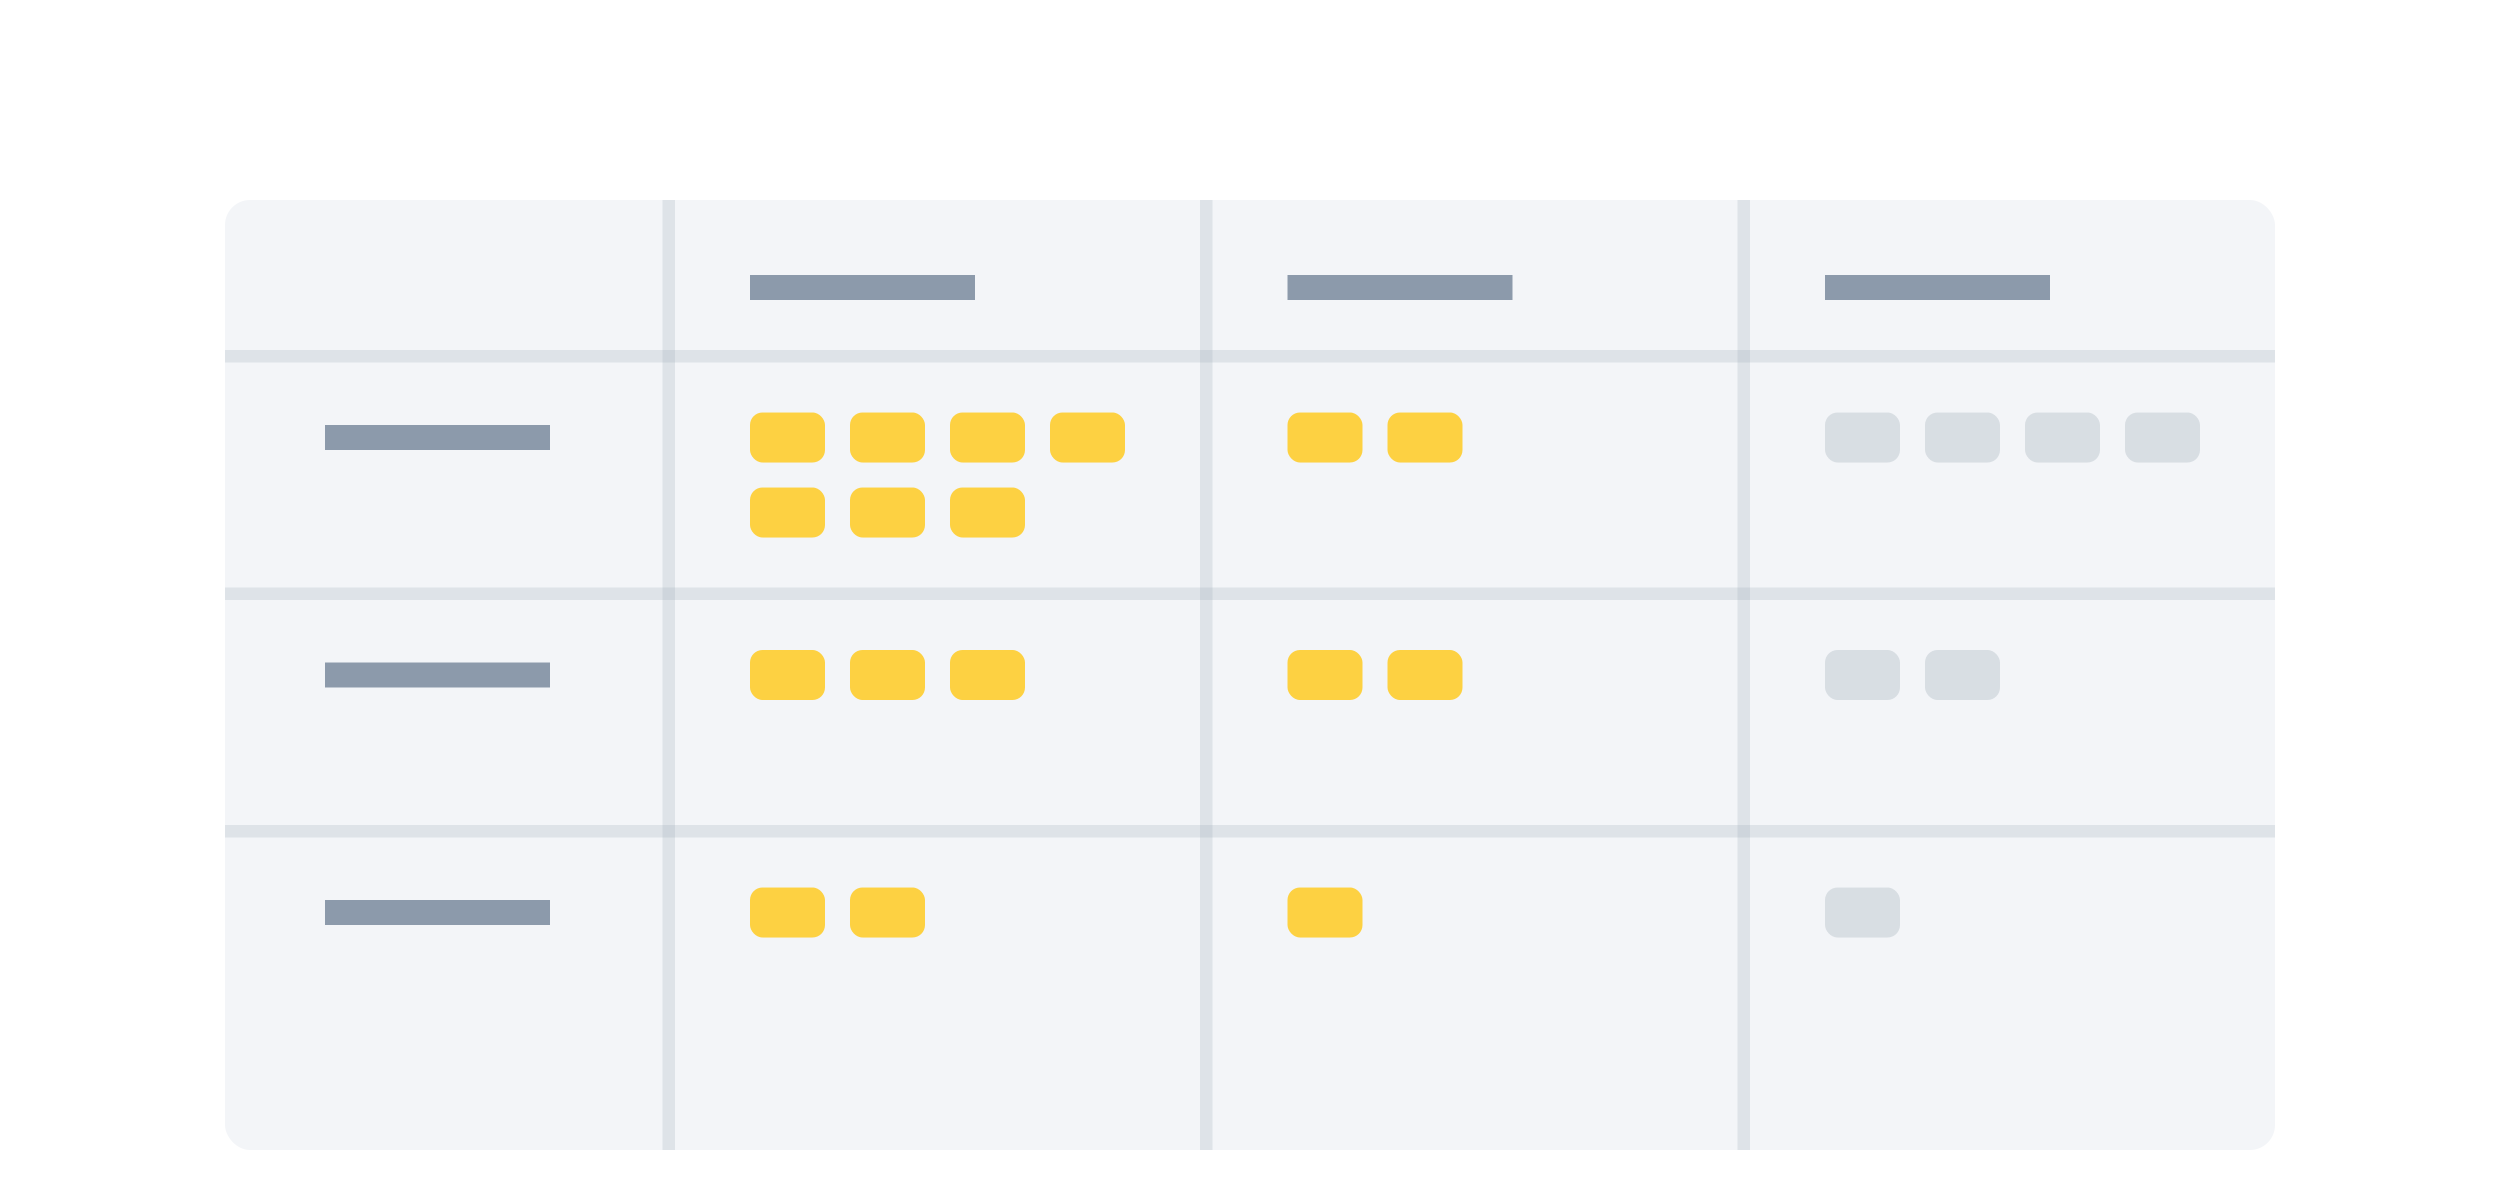 <?xml version="1.0" encoding="UTF-8" standalone="no"?>
<svg width="200px" height="96px" viewBox="0 0 200 96" version="1.1" xmlns="http://www.w3.org/2000/svg" xmlns:xlink="http://www.w3.org/1999/xlink" xmlns:sketch="http://www.bohemiancoding.com/sketch/ns">
    <!-- Generator: Sketch 3.4.2 (15855) - http://www.bohemiancoding.com/sketch -->
    <title>requestProgress</title>
    <desc>Created with Sketch.</desc>
    <defs>
        <filter x="-50%" y="-50%" width="200%" height="200%" filterUnits="objectBoundingBox" id="filter-1">
            <feOffset dx="0" dy="1" in="SourceAlpha" result="shadowOffsetOuter1"></feOffset>
            <feGaussianBlur stdDeviation="1" in="shadowOffsetOuter1" result="shadowBlurOuter1"></feGaussianBlur>
            <feColorMatrix values="0 0 0 0 0.631   0 0 0 0 0.655   0 0 0 0 0.702  0 0 0 0.7 0" in="shadowBlurOuter1" type="matrix" result="shadowMatrixOuter1"></feColorMatrix>
            <feMerge>
                <feMergeNode in="shadowMatrixOuter1"></feMergeNode>
                <feMergeNode in="SourceGraphic"></feMergeNode>
            </feMerge>
        </filter>
    </defs>
    <g id="Page-1" stroke="none" stroke-width="1" fill="none" fill-rule="evenodd" sketch:type="MSPage">
        <g id="Dashboards-Empty-5" sketch:type="MSArtboardGroup" transform="translate(-128, -1454)">
            <rect id="Input-2" fill="#FFFFFF" filter="url(#filter-1)" sketch:type="MSShapeGroup" x="128" y="1454" width="200" height="203"></rect>
            <rect id="Rectangle-907" fill="#F3F5F8" sketch:type="MSShapeGroup" x="146" y="1470" width="164" height="76" rx="2"></rect>
            <rect id="Rectangle-598" opacity="0.8" fill="#728397" sketch:type="MSShapeGroup" x="154" y="1488" width="18" height="2"></rect>
            <rect id="Rectangle-516" opacity="0.2" fill="#8F9CAC" sketch:type="MSShapeGroup" x="181" y="1470" width="1" height="76"></rect>
            <rect id="Rectangle-516" opacity="0.2" fill="#8F9CAC" sketch:type="MSShapeGroup" transform="translate(228, 1501.5) scale(-1, 1) translate(-228, -1501.5) " x="146" y="1501" width="164" height="1"></rect>
            <rect id="Rectangle-668" opacity="0.8" fill="#FFC814" sketch:type="MSShapeGroup" x="188" y="1487" width="6" height="4" rx="1"></rect>
            <rect id="Rectangle-516" opacity="0.2" fill="#8F9CAC" sketch:type="MSShapeGroup" x="224" y="1470" width="1" height="76"></rect>
            <rect id="Rectangle-516" opacity="0.2" fill="#8F9CAC" sketch:type="MSShapeGroup" x="267" y="1470" width="1" height="76"></rect>
            <rect id="Rectangle-516" opacity="0.2" fill="#8F9CAC" sketch:type="MSShapeGroup" transform="translate(228, 1482.5) scale(-1, 1) translate(-228, -1482.5) " x="146" y="1482" width="164" height="1"></rect>
            <rect id="Rectangle-598" opacity="0.8" fill="#728397" sketch:type="MSShapeGroup" x="188" y="1476" width="18" height="2"></rect>
            <rect id="Rectangle-668" opacity="0.8" fill="#FFC814" sketch:type="MSShapeGroup" x="196" y="1487" width="6" height="4" rx="1"></rect>
            <rect id="Rectangle-668" opacity="0.8" fill="#FFC814" sketch:type="MSShapeGroup" x="204" y="1487" width="6" height="4" rx="1"></rect>
            <rect id="Rectangle-668" opacity="0.8" fill="#FFC814" sketch:type="MSShapeGroup" x="188" y="1493" width="6" height="4" rx="1"></rect>
            <rect id="Rectangle-668" opacity="0.8" fill="#FFC814" sketch:type="MSShapeGroup" x="196" y="1493" width="6" height="4" rx="1"></rect>
            <rect id="Rectangle-668" opacity="0.8" fill="#FFC814" sketch:type="MSShapeGroup" x="212" y="1487" width="6" height="4" rx="1"></rect>
            <rect id="Rectangle-668" opacity="0.8" fill="#FFC814" sketch:type="MSShapeGroup" x="204" y="1493" width="6" height="4" rx="1"></rect>
            <rect id="Rectangle-668" opacity="0.8" fill="#FFC814" sketch:type="MSShapeGroup" x="231" y="1487" width="6" height="4" rx="1"></rect>
            <rect id="Rectangle-598" opacity="0.8" fill="#728397" sketch:type="MSShapeGroup" x="231" y="1476" width="18" height="2"></rect>
            <rect id="Rectangle-668" opacity="0.8" fill="#FFC814" sketch:type="MSShapeGroup" x="239" y="1487" width="6" height="4" rx="1"></rect>
            <rect id="Rectangle-668" opacity="0.6" fill="#C7CED6" sketch:type="MSShapeGroup" x="274" y="1487" width="6" height="4" rx="1"></rect>
            <rect id="Rectangle-598" opacity="0.8" fill="#728397" sketch:type="MSShapeGroup" x="274" y="1476" width="18" height="2"></rect>
            <rect id="Rectangle-598" opacity="0.8" fill="#728397" sketch:type="MSShapeGroup" x="154" y="1507" width="18" height="2"></rect>
            <rect id="Rectangle-516" opacity="0.2" fill="#8F9CAC" sketch:type="MSShapeGroup" transform="translate(228, 1520.5) scale(-1, 1) translate(-228, -1520.5) " x="146" y="1520" width="164" height="1"></rect>
            <rect id="Rectangle-668" opacity="0.8" fill="#FFC814" sketch:type="MSShapeGroup" x="188" y="1506" width="6" height="4" rx="1"></rect>
            <rect id="Rectangle-668" opacity="0.8" fill="#FFC814" sketch:type="MSShapeGroup" x="196" y="1506" width="6" height="4" rx="1"></rect>
            <rect id="Rectangle-668" opacity="0.8" fill="#FFC814" sketch:type="MSShapeGroup" x="204" y="1506" width="6" height="4" rx="1"></rect>
            <rect id="Rectangle-668" opacity="0.8" fill="#FFC814" sketch:type="MSShapeGroup" x="231" y="1506" width="6" height="4" rx="1"></rect>
            <rect id="Rectangle-668" opacity="0.8" fill="#FFC814" sketch:type="MSShapeGroup" x="239" y="1506" width="6" height="4" rx="1"></rect>
            <rect id="Rectangle-598" opacity="0.8" fill="#728397" sketch:type="MSShapeGroup" x="154" y="1526" width="18" height="2"></rect>
            <rect id="Rectangle-668" opacity="0.8" fill="#FFC814" sketch:type="MSShapeGroup" x="188" y="1525" width="6" height="4" rx="1"></rect>
            <rect id="Rectangle-668" opacity="0.8" fill="#FFC814" sketch:type="MSShapeGroup" x="196" y="1525" width="6" height="4" rx="1"></rect>
            <rect id="Rectangle-668" opacity="0.8" fill="#FFC814" sketch:type="MSShapeGroup" x="231" y="1525" width="6" height="4" rx="1"></rect>
            <rect id="Rectangle-668" opacity="0.6" fill="#C7CED6" sketch:type="MSShapeGroup" x="282" y="1487" width="6" height="4" rx="1"></rect>
            <rect id="Rectangle-668" opacity="0.6" fill="#C7CED6" sketch:type="MSShapeGroup" x="290" y="1487" width="6" height="4" rx="1"></rect>
            <rect id="Rectangle-668" opacity="0.6" fill="#C7CED6" sketch:type="MSShapeGroup" x="298" y="1487" width="6" height="4" rx="1"></rect>
            <rect id="Rectangle-668" opacity="0.6" fill="#C7CED6" sketch:type="MSShapeGroup" x="274" y="1506" width="6" height="4" rx="1"></rect>
            <rect id="Rectangle-668" opacity="0.6" fill="#C7CED6" sketch:type="MSShapeGroup" x="282" y="1506" width="6" height="4" rx="1"></rect>
            <rect id="Rectangle-668" opacity="0.6" fill="#C7CED6" sketch:type="MSShapeGroup" x="274" y="1525" width="6" height="4" rx="1"></rect>
        </g>
    </g>
</svg>